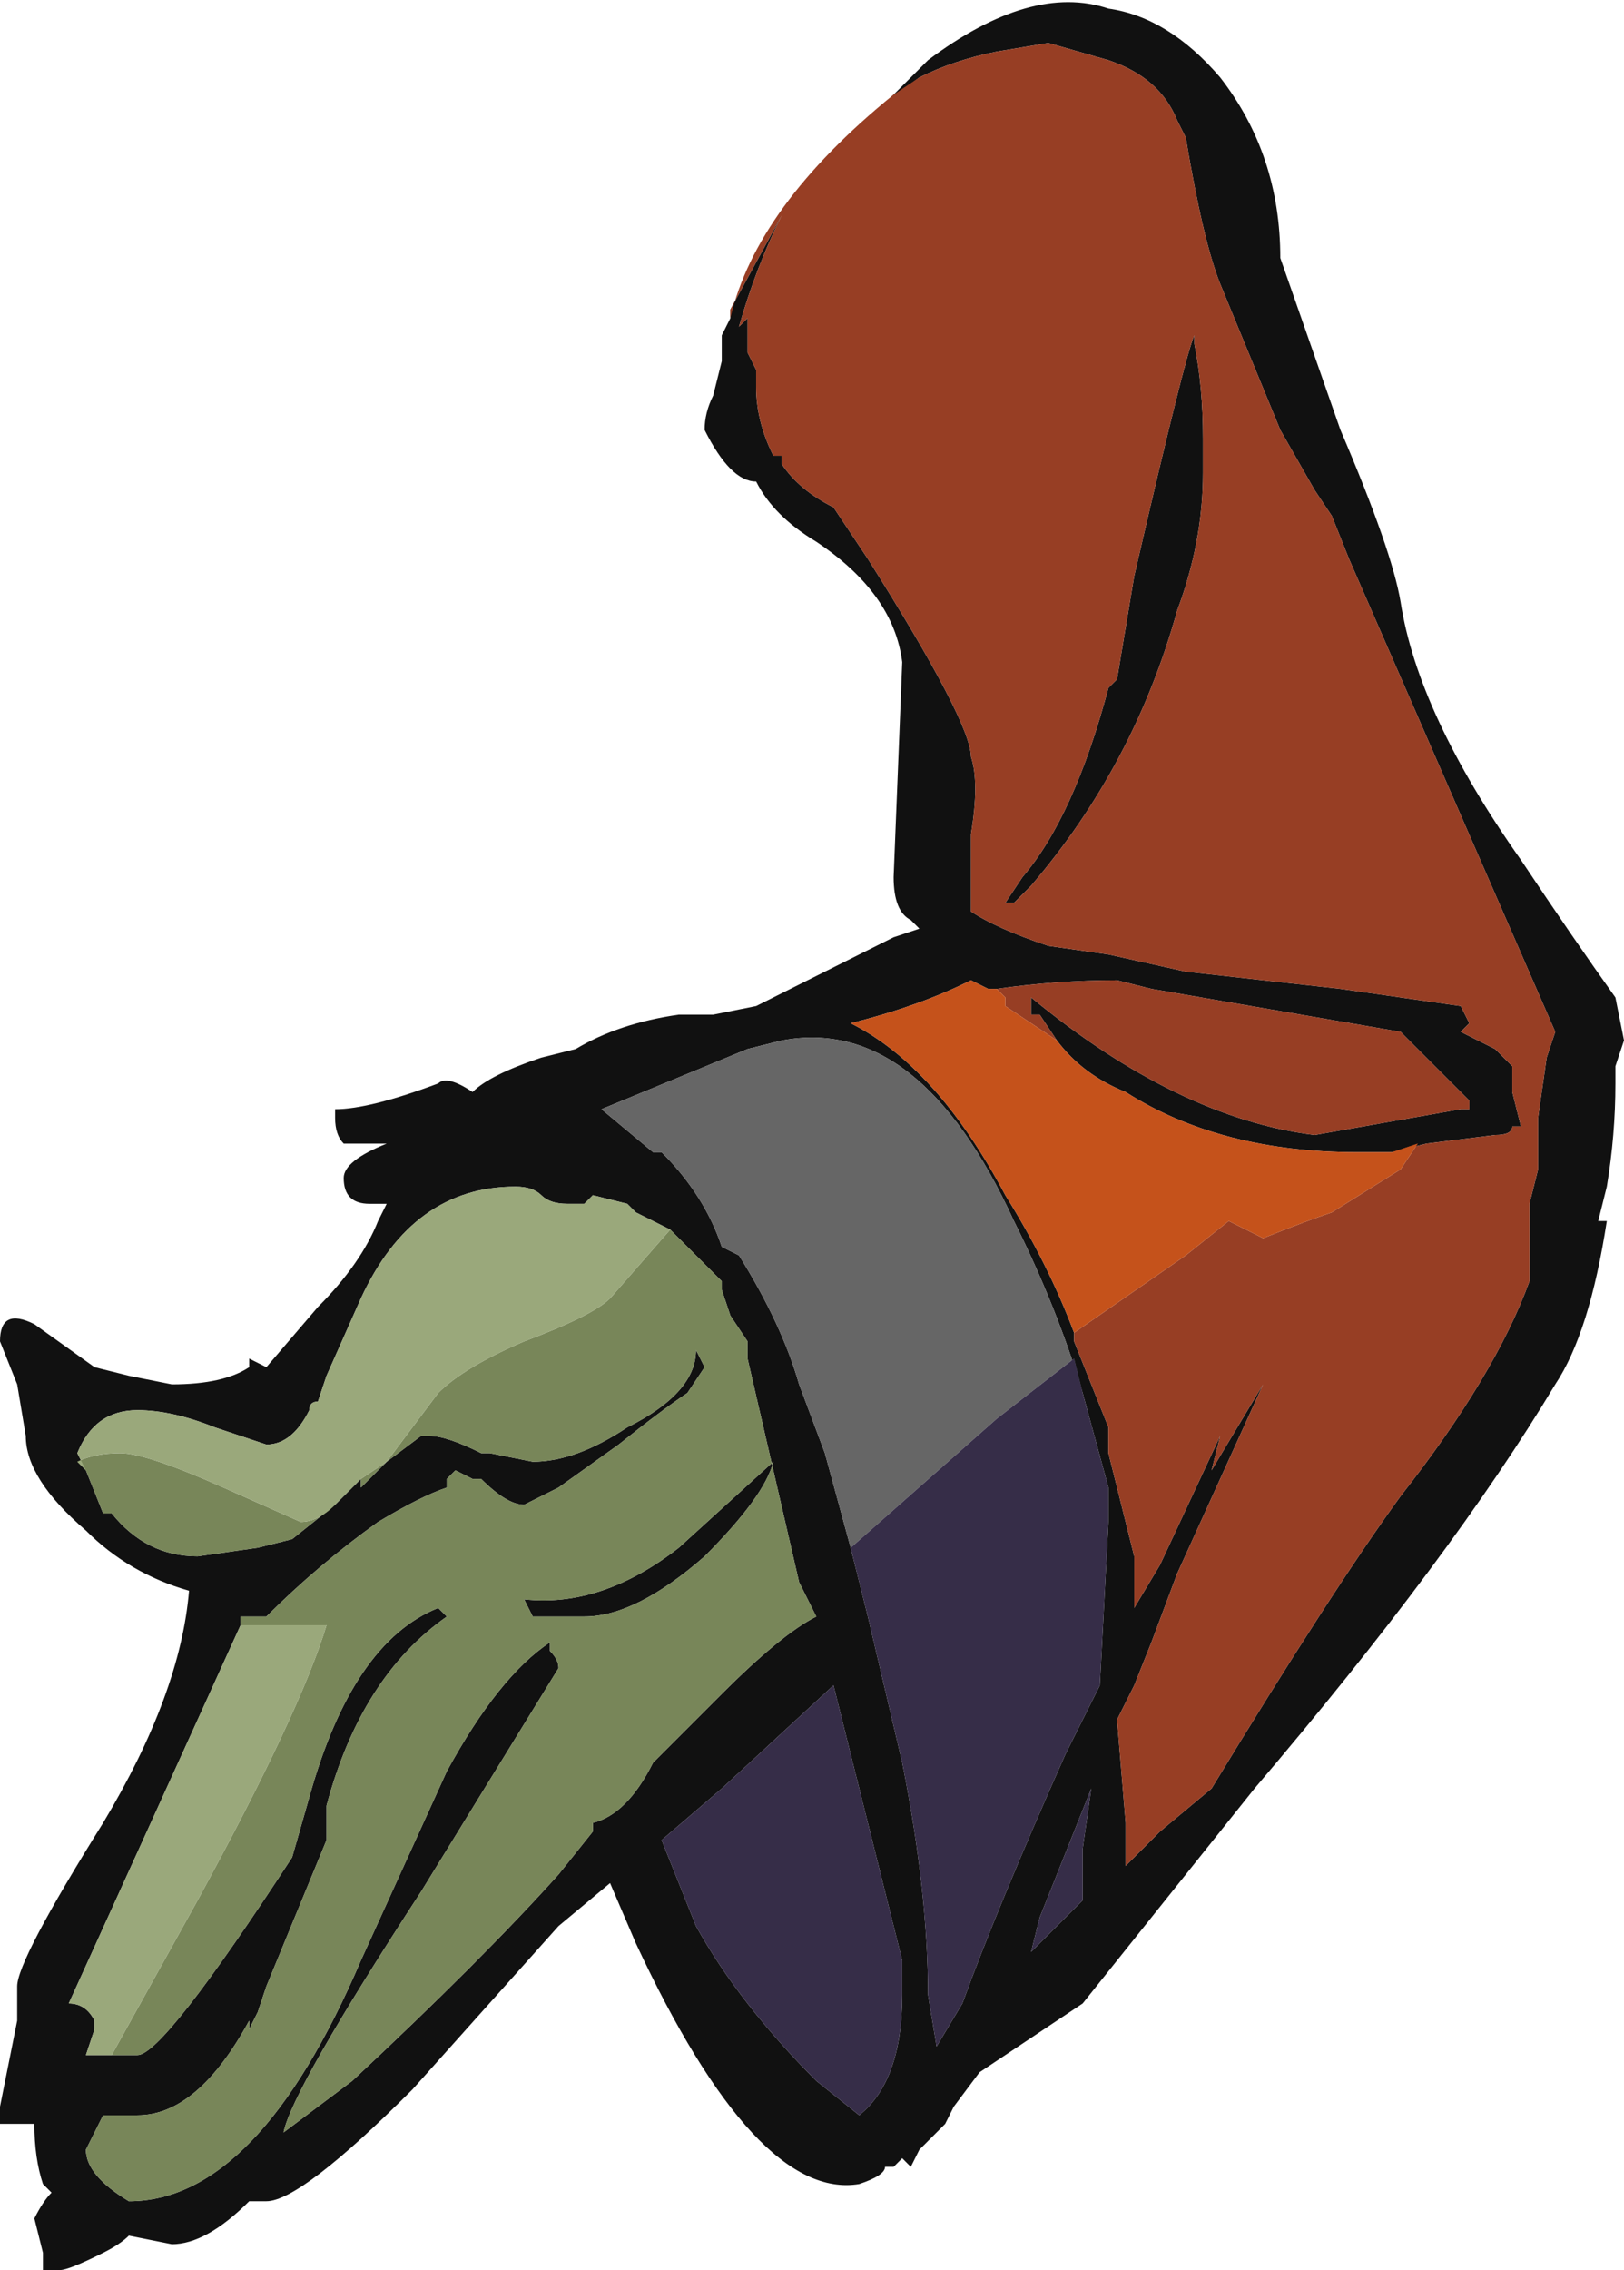 <?xml version="1.0" encoding="UTF-8" standalone="no"?>
<svg xmlns:ffdec="https://www.free-decompiler.com/flash" xmlns:xlink="http://www.w3.org/1999/xlink" ffdec:objectType="shape" height="13.2px" width="9.45px" xmlns="http://www.w3.org/2000/svg">
  <g transform="matrix(1.0, 0.0, 0.0, 1.0, 7.3, 8.35)">
    <path d="M-1.95 -7.9 L-2.15 -7.75 -1.9 -8.0 Q-1.3 -8.45 -0.85 -8.3 -0.5 -8.25 -0.2 -7.9 0.15 -7.45 0.15 -6.85 L0.5 -5.85 Q0.8 -5.15 0.85 -4.85 0.95 -4.2 1.55 -3.35 1.85 -2.9 2.1 -2.55 L2.15 -2.3 2.1 -2.15 2.1 -2.05 Q2.1 -1.75 2.05 -1.45 L2.0 -1.25 2.05 -1.25 Q1.95 -0.6 1.75 -0.3 1.15 0.7 0.0 2.05 L-1.0 3.3 -1.6 3.7 -1.75 3.9 -1.8 4.0 -1.95 4.15 -2.0 4.25 -2.05 4.2 -2.1 4.25 -2.15 4.25 Q-2.15 4.3 -2.3 4.35 -2.9 4.45 -3.6 2.95 L-3.75 2.6 -4.05 2.85 -4.9 3.8 Q-5.55 4.45 -5.75 4.45 L-5.85 4.45 Q-6.1 4.7 -6.3 4.7 L-6.55 4.65 Q-6.6 4.7 -6.7 4.75 -6.9 4.85 -6.95 4.85 L-7.05 4.85 -7.05 4.75 -7.1 4.55 Q-7.05 4.45 -7.0 4.4 L-7.05 4.35 Q-7.1 4.2 -7.1 4.0 L-7.3 4.0 -7.3 3.9 -7.2 3.4 -7.2 3.2 Q-7.2 3.05 -6.7 2.25 -6.25 1.5 -6.2 0.9 -6.55 0.8 -6.8 0.55 -7.15 0.25 -7.15 0.0 L-7.2 -0.3 -7.3 -0.55 Q-7.3 -0.75 -7.1 -0.65 L-6.75 -0.4 -6.55 -0.35 -6.3 -0.3 Q-6.0 -0.3 -5.85 -0.4 L-5.85 -0.45 -5.75 -0.4 -5.45 -0.75 Q-5.2 -1.0 -5.1 -1.25 L-5.05 -1.35 -5.15 -1.35 Q-5.3 -1.35 -5.3 -1.5 -5.3 -1.6 -5.05 -1.7 L-5.3 -1.7 Q-5.35 -1.75 -5.35 -1.85 L-5.35 -1.9 Q-5.15 -1.9 -4.75 -2.05 -4.7 -2.1 -4.55 -2.0 -4.45 -2.1 -4.15 -2.2 L-3.95 -2.25 Q-3.7 -2.4 -3.35 -2.45 L-3.15 -2.45 -2.9 -2.5 -2.1 -2.9 -1.95 -2.95 -2.0 -3.0 Q-2.1 -3.05 -2.1 -3.25 L-2.05 -4.5 Q-2.1 -4.9 -2.55 -5.2 -2.8 -5.35 -2.9 -5.55 -3.05 -5.55 -3.2 -5.85 -3.2 -5.95 -3.15 -6.05 L-3.1 -6.25 -3.1 -6.3 -3.1 -6.4 -3.05 -6.5 -3.05 -6.55 -2.75 -7.1 Q-2.9 -6.8 -3.0 -6.45 L-2.95 -6.5 -2.95 -6.3 -2.9 -6.2 -2.9 -6.1 Q-2.9 -5.9 -2.8 -5.7 L-2.75 -5.7 -2.75 -5.65 Q-2.65 -5.5 -2.45 -5.4 L-2.25 -5.1 Q-1.65 -4.15 -1.65 -3.95 -1.6 -3.8 -1.65 -3.5 L-1.65 -3.05 Q-1.5 -2.95 -1.2 -2.85 L-0.85 -2.8 -0.4 -2.7 0.5 -2.6 1.2 -2.5 1.25 -2.4 1.2 -2.35 1.4 -2.25 1.5 -2.15 1.5 -2.0 1.55 -1.8 1.5 -1.8 Q1.5 -1.75 1.4 -1.75 L1.0 -1.7 0.8 -1.65 0.6 -1.65 Q-0.2 -1.65 -0.75 -2.0 -1.0 -2.1 -1.15 -2.3 L-1.25 -2.45 -1.3 -2.45 -1.3 -2.55 Q-0.45 -1.85 0.35 -1.75 L1.2 -1.9 1.25 -1.9 1.25 -1.95 0.85 -2.35 -0.6 -2.6 -0.8 -2.65 Q-1.15 -2.65 -1.5 -2.6 L-1.55 -2.6 -1.65 -2.65 Q-1.95 -2.5 -2.35 -2.4 -1.85 -2.15 -1.45 -1.4 -1.2 -1.0 -1.05 -0.6 L-1.05 -0.55 -0.85 -0.05 -0.85 0.1 -0.7 0.7 Q-0.7 0.85 -0.7 1.0 L-0.55 0.75 -0.2 0.0 -0.25 0.2 0.05 -0.3 -0.45 0.8 -0.6 1.2 -0.7 1.45 -0.8 1.65 -0.75 2.25 -0.75 2.5 -0.55 2.3 -0.25 2.05 Q0.45 0.9 0.85 0.35 1.4 -0.35 1.6 -0.9 L1.6 -1.35 1.65 -1.55 1.65 -1.85 1.7 -2.2 1.75 -2.35 0.55 -5.1 0.45 -5.35 0.35 -5.5 0.15 -5.85 -0.2 -6.7 Q-0.3 -6.95 -0.4 -7.55 L-0.45 -7.65 Q-0.55 -7.9 -0.85 -8.0 L-1.2 -8.1 -1.5 -8.05 Q-1.75 -8.0 -1.95 -7.9 M-3.4 -1.2 L-3.6 -1.3 -3.65 -1.35 -3.85 -1.4 -3.9 -1.35 -4.0 -1.35 Q-4.1 -1.35 -4.15 -1.4 -4.2 -1.45 -4.3 -1.45 -4.9 -1.45 -5.2 -0.8 L-5.4 -0.35 -5.45 -0.2 Q-5.5 -0.2 -5.5 -0.15 -5.6 0.05 -5.75 0.05 L-6.05 -0.05 Q-6.3 -0.15 -6.5 -0.15 -6.75 -0.15 -6.85 0.1 L-6.8 0.2 -6.7 0.45 -6.65 0.45 Q-6.45 0.7 -6.15 0.7 L-5.8 0.65 -5.6 0.6 -5.35 0.4 -5.2 0.25 -5.2 0.3 -5.05 0.15 -4.85 0.0 -4.8 0.0 Q-4.7 0.0 -4.5 0.1 L-4.45 0.1 -4.2 0.15 Q-3.95 0.15 -3.65 -0.05 -3.25 -0.25 -3.25 -0.5 L-3.2 -0.4 -3.3 -0.25 Q-3.45 -0.15 -3.7 0.05 L-4.05 0.3 -4.25 0.4 Q-4.35 0.4 -4.5 0.25 L-4.55 0.25 -4.65 0.2 -4.7 0.25 -4.7 0.3 Q-4.85 0.35 -5.1 0.5 -5.45 0.75 -5.75 1.05 L-5.9 1.05 -5.9 1.1 -6.9 3.3 Q-6.8 3.3 -6.75 3.4 L-6.75 3.45 -6.8 3.6 -6.65 3.6 -6.5 3.6 Q-6.35 3.6 -5.6 2.45 L-5.5 2.1 Q-5.25 1.2 -4.75 1.0 L-4.7 1.05 Q-5.2 1.4 -5.4 2.15 L-5.4 2.35 -5.75 3.2 -5.8 3.35 -5.85 3.45 -5.85 3.4 Q-6.15 3.95 -6.5 3.95 L-6.7 3.95 -6.8 4.15 Q-6.8 4.3 -6.55 4.45 -5.8 4.45 -5.2 3.05 L-4.7 1.95 Q-4.4 1.4 -4.1 1.2 L-4.1 1.25 Q-4.05 1.3 -4.05 1.35 L-4.85 2.65 Q-5.6 3.8 -5.65 4.05 L-5.25 3.75 Q-4.5 3.05 -4.05 2.55 L-3.85 2.3 -3.85 2.25 Q-3.65 2.2 -3.5 1.9 L-3.1 1.5 Q-2.75 1.15 -2.55 1.05 L-2.65 0.85 -2.95 -0.45 -2.95 -0.55 -3.05 -0.7 -3.1 -0.85 -3.1 -0.9 -3.4 -1.2 M-0.3 -5.6 Q-0.3 -5.2 -0.45 -4.8 -0.7 -3.9 -1.3 -3.2 L-1.4 -3.1 -1.45 -3.1 -1.35 -3.25 Q-1.05 -3.6 -0.85 -4.35 L-0.8 -4.4 -0.7 -5.0 Q-0.4 -6.3 -0.35 -6.4 L-0.35 -6.35 Q-0.3 -6.1 -0.3 -5.8 L-0.3 -5.6 M-1.0 -0.25 Q-1.15 -0.75 -1.4 -1.25 -1.95 -2.45 -2.75 -2.3 L-2.95 -2.25 -3.8 -1.9 -3.5 -1.65 -3.45 -1.65 Q-3.2 -1.4 -3.1 -1.1 L-3.0 -1.05 Q-2.75 -0.65 -2.65 -0.3 L-2.5 0.1 -2.35 0.65 -2.25 1.05 -2.05 1.9 Q-1.9 2.65 -1.9 3.25 L-1.85 3.55 -1.7 3.3 Q-1.5 2.75 -1.1 1.85 L-0.9 1.45 -0.85 0.5 -0.85 0.3 -1.0 -0.25 M-2.05 3.05 Q-2.2 2.45 -2.45 1.45 L-3.1 2.05 -3.45 2.35 -3.25 2.85 Q-3.0 3.3 -2.55 3.75 L-2.3 3.95 Q-2.05 3.75 -2.05 3.25 L-2.05 3.05 M-0.95 2.05 L-1.25 2.8 -1.3 3.0 -1.0 2.7 -1.0 2.4 -0.95 2.05 M-3.9 1.05 L-4.2 1.05 -4.25 0.95 Q-3.8 1.0 -3.35 0.65 L-2.8 0.15 Q-2.85 0.35 -3.2 0.7 -3.6 1.05 -3.9 1.05 M-6.9 4.55 L-6.9 4.55" fill="#111111" fill-rule="evenodd" stroke="none"/>
    <path d="M-2.35 0.65 L-2.5 0.1 -2.65 -0.3 Q-2.75 -0.65 -3.0 -1.05 L-3.1 -1.1 Q-3.2 -1.4 -3.45 -1.65 L-3.5 -1.65 -3.8 -1.9 -2.95 -2.25 -2.75 -2.3 Q-1.95 -2.45 -1.4 -1.25 -1.15 -0.75 -1.0 -0.25 L-1.05 -0.45 -1.5 -0.1 -2.35 0.65" fill="#666666" fill-rule="evenodd" stroke="none"/>
    <path d="M-2.35 0.65 L-1.5 -0.1 -1.05 -0.45 -1.0 -0.25 -0.85 0.3 -0.85 0.5 -0.9 1.45 -1.1 1.85 Q-1.5 2.75 -1.7 3.3 L-1.85 3.55 -1.9 3.25 Q-1.9 2.65 -2.05 1.9 L-2.25 1.05 -2.35 0.65 M-0.95 2.05 L-1.0 2.4 -1.0 2.7 -1.3 3.0 -1.25 2.8 -0.95 2.05 M-2.05 3.05 L-2.05 3.25 Q-2.05 3.75 -2.3 3.95 L-2.55 3.75 Q-3.0 3.3 -3.25 2.85 L-3.45 2.35 -3.1 2.05 -2.45 1.45 Q-2.2 2.45 -2.05 3.05" fill="#362d48" fill-rule="evenodd" stroke="none"/>
    <path d="M-3.1 -6.25 L-3.1 -6.3 -3.1 -6.25 M-0.85 0.1 L-0.85 -0.05 -0.85 0.1" fill="#669933" fill-rule="evenodd" stroke="none"/>
    <path d="M-6.8 0.2 L-6.85 0.15 Q-6.75 0.1 -6.6 0.1 -6.45 0.1 -6.0 0.3 L-5.55 0.5 Q-5.45 0.5 -5.35 0.4 L-5.6 0.6 -5.8 0.65 -6.15 0.7 Q-6.45 0.7 -6.65 0.45 L-6.7 0.45 -6.8 0.2 M-5.2 0.25 L-5.05 0.15 -4.75 -0.25 Q-4.6 -0.4 -4.25 -0.55 -3.85 -0.7 -3.75 -0.8 L-3.4 -1.2 -3.1 -0.9 -3.1 -0.85 -3.05 -0.7 -2.95 -0.55 -2.95 -0.45 -2.65 0.85 -2.55 1.05 Q-2.75 1.15 -3.1 1.5 L-3.5 1.9 Q-3.65 2.2 -3.85 2.25 L-3.85 2.3 -4.05 2.55 Q-4.5 3.05 -5.25 3.75 L-5.65 4.05 Q-5.6 3.8 -4.85 2.65 L-4.05 1.35 Q-4.05 1.3 -4.1 1.25 L-4.1 1.2 Q-4.4 1.4 -4.7 1.95 L-5.2 3.05 Q-5.8 4.45 -6.55 4.45 -6.8 4.3 -6.8 4.15 L-6.7 3.95 -6.5 3.95 Q-6.15 3.95 -5.85 3.4 L-5.85 3.45 -5.8 3.35 -5.75 3.2 -5.4 2.35 -5.4 2.15 Q-5.2 1.4 -4.7 1.05 L-4.75 1.0 Q-5.25 1.2 -5.5 2.1 L-5.6 2.45 Q-6.35 3.6 -6.5 3.6 L-6.65 3.6 -6.15 2.7 Q-5.55 1.6 -5.4 1.1 L-5.9 1.1 -5.9 1.05 -5.75 1.05 Q-5.45 0.75 -5.1 0.5 -4.85 0.35 -4.7 0.3 L-4.7 0.25 -4.65 0.2 -4.55 0.25 -4.5 0.25 Q-4.35 0.4 -4.25 0.4 L-4.05 0.3 -3.7 0.05 Q-3.45 -0.15 -3.3 -0.25 L-3.2 -0.4 -3.25 -0.5 Q-3.25 -0.25 -3.65 -0.05 -3.95 0.15 -4.2 0.15 L-4.45 0.1 -4.5 0.1 Q-4.7 0.0 -4.8 0.0 L-4.85 0.0 -5.05 0.15 -5.2 0.3 -5.2 0.25 M-3.9 1.05 Q-3.6 1.05 -3.2 0.7 -2.85 0.35 -2.8 0.15 L-3.35 0.65 Q-3.8 1.0 -4.25 0.95 L-4.2 1.05 -3.9 1.05" fill="#788659" fill-rule="evenodd" stroke="none"/>
    <path d="M-6.8 0.2 L-6.85 0.1 Q-6.75 -0.15 -6.5 -0.15 -6.3 -0.15 -6.05 -0.05 L-5.75 0.05 Q-5.6 0.05 -5.5 -0.15 -5.5 -0.2 -5.45 -0.2 L-5.4 -0.35 -5.2 -0.8 Q-4.9 -1.45 -4.3 -1.45 -4.2 -1.45 -4.15 -1.4 -4.1 -1.35 -4.0 -1.35 L-3.9 -1.35 -3.85 -1.4 -3.65 -1.35 -3.6 -1.3 -3.4 -1.2 -3.75 -0.8 Q-3.85 -0.7 -4.25 -0.55 -4.6 -0.4 -4.75 -0.25 L-5.05 0.15 -5.2 0.25 -5.35 0.4 Q-5.45 0.5 -5.55 0.5 L-6.0 0.3 Q-6.45 0.1 -6.6 0.1 -6.75 0.1 -6.85 0.15 L-6.8 0.2 M-6.65 3.6 L-6.8 3.6 -6.75 3.45 -6.75 3.4 Q-6.8 3.3 -6.9 3.3 L-5.9 1.1 -5.4 1.1 Q-5.55 1.6 -6.15 2.7 L-6.65 3.6" fill="#9aa87b" fill-rule="evenodd" stroke="none"/>
    <path d="M-3.05 -6.5 Q-2.9 -7.15 -2.1 -7.8 L-1.95 -7.9 Q-1.75 -8.0 -1.5 -8.05 L-1.2 -8.1 -0.85 -8.0 Q-0.55 -7.9 -0.45 -7.65 L-0.4 -7.55 Q-0.3 -6.95 -0.2 -6.7 L0.15 -5.85 0.35 -5.5 0.45 -5.35 0.55 -5.1 1.75 -2.35 1.7 -2.2 1.65 -1.85 1.65 -1.55 1.6 -1.35 1.6 -0.9 Q1.4 -0.35 0.85 0.35 0.45 0.9 -0.25 2.05 L-0.55 2.3 -0.75 2.5 -0.75 2.25 -0.8 1.65 -0.7 1.45 -0.6 1.2 -0.45 0.8 0.05 -0.3 -0.25 0.2 -0.2 0.0 -0.55 0.75 -0.7 1.0 Q-0.7 0.85 -0.7 0.7 L-0.85 0.1 -0.85 -0.05 -1.05 -0.55 -1.05 -0.6 -0.4 -1.05 -0.15 -1.25 0.05 -1.15 Q0.3 -1.25 0.45 -1.3 L0.85 -1.55 0.95 -1.7 0.8 -1.65 1.0 -1.7 1.4 -1.75 Q1.5 -1.75 1.5 -1.8 L1.55 -1.8 1.5 -2.0 1.5 -2.15 1.4 -2.25 1.2 -2.35 1.25 -2.4 1.2 -2.5 0.5 -2.6 -0.4 -2.7 -0.85 -2.8 -1.2 -2.85 Q-1.5 -2.95 -1.65 -3.05 L-1.65 -3.5 Q-1.6 -3.8 -1.65 -3.95 -1.65 -4.15 -2.25 -5.1 L-2.45 -5.4 Q-2.65 -5.5 -2.75 -5.65 L-2.75 -5.7 -2.8 -5.7 Q-2.9 -5.9 -2.9 -6.1 L-2.9 -6.2 -2.95 -6.3 -2.95 -6.5 -3.0 -6.45 Q-2.9 -6.8 -2.75 -7.1 L-3.05 -6.55 -3.05 -6.5 M-1.5 -2.6 Q-1.15 -2.65 -0.8 -2.65 L-0.6 -2.6 0.85 -2.35 1.25 -1.95 1.25 -1.9 1.2 -1.9 0.35 -1.75 Q-0.45 -1.85 -1.3 -2.55 L-1.3 -2.45 -1.25 -2.45 -1.15 -2.3 -1.45 -2.5 -1.45 -2.55 -1.5 -2.6 M-0.3 -5.6 L-0.3 -5.8 Q-0.3 -6.1 -0.35 -6.35 L-0.35 -6.4 Q-0.4 -6.3 -0.7 -5.0 L-0.8 -4.4 -0.85 -4.35 Q-1.05 -3.6 -1.35 -3.25 L-1.45 -3.1 -1.4 -3.1 -1.3 -3.2 Q-0.7 -3.9 -0.45 -4.8 -0.3 -5.2 -0.3 -5.6" fill="#973e24" fill-rule="evenodd" stroke="none"/>
    <path d="M-1.05 -0.6 Q-1.2 -1.0 -1.45 -1.4 -1.85 -2.15 -2.35 -2.4 -1.95 -2.5 -1.65 -2.65 L-1.55 -2.6 -1.5 -2.6 -1.45 -2.55 -1.45 -2.5 -1.15 -2.3 Q-1.0 -2.1 -0.75 -2.0 -0.2 -1.65 0.6 -1.65 L0.8 -1.65 0.95 -1.7 0.85 -1.55 0.45 -1.3 Q0.3 -1.25 0.05 -1.15 L-0.15 -1.25 -0.4 -1.05 -1.05 -0.6" fill="#c5521b" fill-rule="evenodd" stroke="none"/>
  </g>
</svg>
